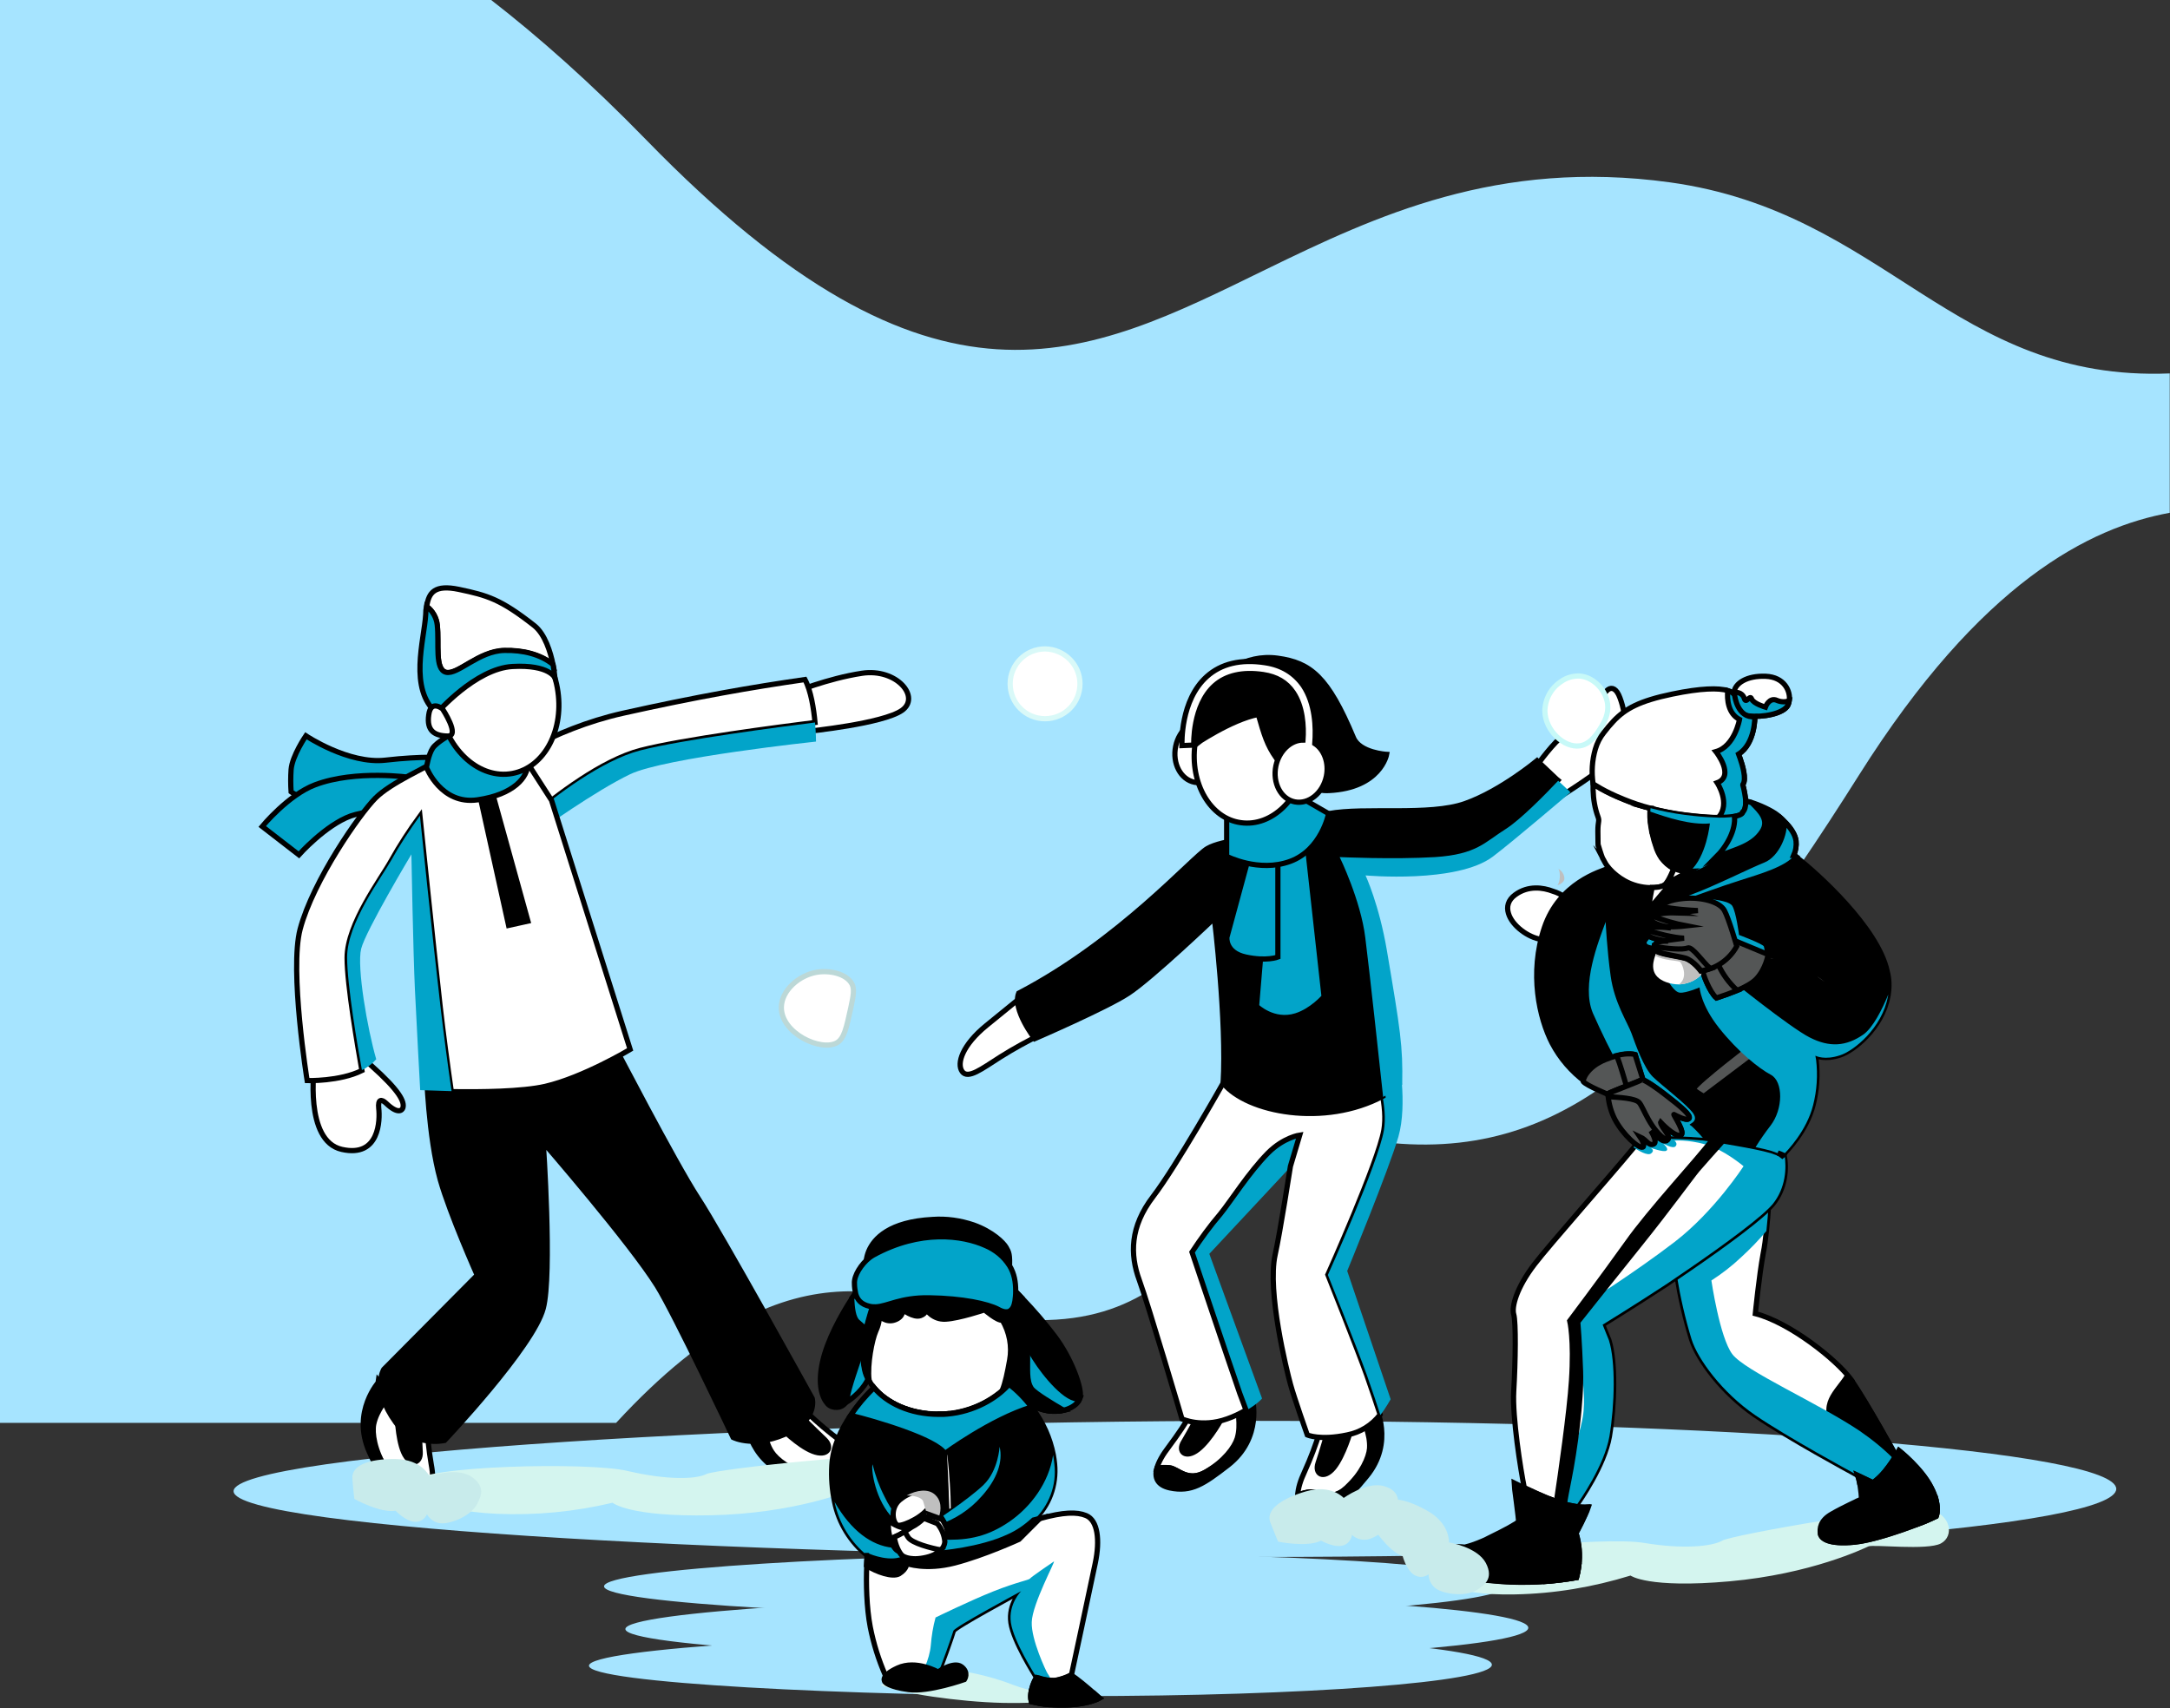 <?xml version="1.0" standalone="no"?>
<svg version="1.1" id="Layer_1" xmlns="http://www.w3.org/2000/svg" xmlns:xlink="http://www.w3.org/1999/xlink" x="0px" y="0px" viewBox="0 0 864 680.3" enable-background="new 0 0 864 680.3" xml:space="preserve" class="injected-svg" data-src="https://prod-illu.s3-us-west-2.amazonaws.com/svg/5ee20d5908208e4ea6906e2f_1.svg">
<rect x="0" y="0" width="864" height="680.3" fill="#333333" stroke="none"/>
<title>winter vacations 1.2</title>
<g>
	<g id="Layer_2_1_">
		<path fill="#A6E4FF" d="M401.7,525c87.5,9.1,79.4-76.4,152.8-69.8c73.4,6.6,120.6-43.4,185.7-146.6    c48.5-76.9,91.9-98.6,123.7-104.4v-55.5c-86.2,3.5-112.9-64.2-199.1-76.1c-68.4-9.4-116.9,13.3-160.8,34.7    c-71.9,35.1-131.5,66.8-246.6-51.5l0,0c-22.3-22.9-43-41.2-62.1-56H0v566.8h245.3C318.9,486.8,360.3,520.7,401.7,525z"></path>
		<path fill="#A6E4FF" d="M842.6,592.9c0,15-153.8,27.1-343.6,27.1S93,608.8,93,593.8c0-15,216.3-28,406-28S842.6,578,842.6,592.9z"></path>
		<path fill="#A6E4FF" d="M594,662.9c0,6.9-73.8,12.5-164.8,12.5s-194.7-5.2-194.7-12.1s103.7-12.9,194.7-12.9S594,656,594,662.9z"></path>
		<path fill="#A6E4FF" d="M608.5,648.2c0,6.9-73.8,12.5-164.8,12.5S249,655.6,249,648.7c0-6.9,103.7-12.9,194.7-12.9    S608.5,641.3,608.5,648.2z"></path>
		<path fill="#A6E4FF" d="M600,631.3c0,6.9-73.8,12.5-164.8,12.5s-194.7-5.2-194.7-12.1s103.7-12.9,194.7-12.9S600,624.3,600,631.3z    "></path>
	</g>
	<g id="Layer_1_1_">
		<path fill="#FFFFFF" stroke="#000000" stroke-width="2.074" stroke-miterlimit="10" d="M480.2,586.1c-7.4,4.3-11.1-1.2-14.5-1.6    c-1.7-0.2-3.4-0.1-5.1,0.2c0.7-2.6,2.4-5.5,4.7-8.5c3.5-4.7,6.8-9.5,9.7-14.6l21.1-3c-0.6,2.4-1.2,12.8-1.6,14.6    C493.6,576.7,487.6,581.8,480.2,586.1z"></path>
		<path stroke="#000000" stroke-width="2.074" stroke-miterlimit="10" d="M489,583.4c-9.7,7.5-14.6,10.9-23.2,9.1    c-5-1.1-6.2-4.1-5.2-7.8c1.7-0.4,3.4-0.4,5.1-0.2c3.4,0.4,7.2,5.9,14.5,1.6c7.3-4.3,11.3-9.8,12.4-13.3c1.7-5.6-0.2-11.5,0.4-13.9    l5.6-2.1C498.6,556.8,502.9,572.5,489,583.4z"></path>
		<path stroke="#000000" stroke-width="2.074" stroke-miterlimit="10" d="M486.8,564.2c0,0-4.8,9.1-9.8,13s-8.2,0.8-5.7-3.1    c2.4-4,6.6-11.8,6.6-11.8L486.8,564.2z"></path>
		<path fill="#FFFFFF" stroke="#000000" stroke-width="2.074" stroke-miterlimit="10" d="M536.1,592.5c-6.2,5.8-11.1,1.3-14.5,1.6    c-1.7,0.2-3.4,0.6-4.9,1.3c0.1-2.7,1.1-5.9,2.7-9.3c2.4-5.3,4.5-10.8,6.2-16.4l19.9-7.5c-0.1,2.5,1.6,12.8,1.6,14.6    C547.1,580.4,542.3,586.6,536.1,592.5z"></path>
		<path stroke="#000000" stroke-width="2.074" stroke-miterlimit="10" d="M544.1,587.9c-7.8,9.4-11.9,13.8-20.6,13.9    c-5.1,0-7-2.6-6.8-6.4c1.6-0.7,3.2-1.2,4.9-1.3c3.4-0.3,8.3,4.2,14.5-1.6c6.2-5.8,8.9-12.1,9.2-15.7c0.4-5.8-2.7-11.2-2.7-13.7    l5-3.2C547.6,559.8,555.3,574.3,544.1,587.9z"></path>
		<path stroke="#000000" stroke-width="2.074" stroke-miterlimit="10" d="M537.8,569.6c0,0-2.8,9.9-6.7,14.8    c-4,4.9-7.8,2.6-6.3-1.8c1.5-4.4,3.9-12.9,3.9-12.9L537.8,569.6z"></path>
		<path fill="#FFFFFF" stroke="#000000" stroke-width="2.074" stroke-miterlimit="10" d="M610.9,306.2c0,0,6-8.5,10.2-12.2    c4.1-3.7,15.7-5.1,16.1-12c0.5-6.9,5.1-11.5,7.8-4.1c2.8,7.4,3.1,16.9-2.1,23.4c-3.9,4.9-23.2,16.9-23.2,16.9L610.9,306.2z"></path>
		<path fill="#FFFFFF" stroke="#000000" stroke-width="2.074" stroke-miterlimit="10" d="M408.4,395.6c0,0-6,4.9-15.6,12.7    s-12,15.2-9.7,18.4c2.3,3.2,7.8-1.1,15.2-5.8c5.4-3.4,10.9-6.4,16.6-9.2L408.4,395.6z"></path>
		<path fill="#FFFFFF" stroke="#C7F9F8" stroke-width="2.074" stroke-miterlimit="10" d="M640.1,280.5c0.4,3.9-1.3,6.9-2.5,8.9    s-4.1,7-8.6,7.6c-6.2,0.9-13.8-6.1-13.9-13.9c0.1-4.8,2.5-9.2,6.6-11.8c2.1-1.5,4.7-2.2,7.3-2.1    C634.7,269.7,639.5,275,640.1,280.5z"></path>
		<path fill="#02A4C9" d="M504.9,459.2c-7.7,7.8-14.7,19-19,24.3c-4,4.9-7.8,10-11.3,15.3c0,0,14.8,43.7,19,56.2    c0.8,2.4,1.6,4.6,2.5,6.7c4.6-2.6,6.4-4.8,6.4-4.8l-21-57.6l32.3-34.6l3.7-12.4C517.4,452.2,511,453,504.9,459.2z"></path>
		<path fill="#FFFFFF" stroke="#000000" stroke-width="2.074" stroke-miterlimit="10" d="M528.7,507.6c0,0,20-44.6,22.3-57.6    c1.6-9.2-2.2-21.7-4.6-28.1l-59.4,9.4c0,0-18.7,33.2-27.9,45.2c-9.2,12-9.2,23.1-5.5,33.2c3.7,10.1,17,55.3,17,55.3s7.7,3.7,18,0    c2.6-0.9,5.1-2.1,7.5-3.5c-0.8-2.1-1.6-4.3-2.5-6.7c-4.3-12.4-19-56.2-19-56.2c3.5-5.3,7.2-10.4,11.3-15.2    c4.3-5.3,11.3-16.5,19-24.3c6.2-6.2,12.6-7.1,12.6-7.1l-3.7,12.4c0,0-4.1,26.3-6.1,35.3c-3.2,14.6,4.6,46,6.1,51.5    c1.5,5.5,6.7,20.2,6.7,20.2s5.1,2.3,15.9,0c5.2-1,9.9-3.9,13.1-8.1c-1.3-4-3.2-9.7-5.3-15.7C540.2,536.5,528.7,507.6,528.7,507.6z    "></path>
		<path fill="#02A4C9" d="M536.4,506.1c0,0,16.7-40.6,20.4-53.5c3.7-12.9,0-32.3,0-32.3l-10.4,1.7c2.3,6.4,6.2,18.9,4.6,28.1    c-2.2,13-22.3,57.6-22.3,57.6s11.6,28.9,15.6,40.1c2.1,6,4,11.6,5.3,15.7c1.9-2.4,4.1-6.3,4.1-6.3L536.4,506.1z"></path>
		<path stroke="#000000" stroke-width="2.074" stroke-miterlimit="10" d="M533.3,341.1c0,0,21.4,1,38,0s19.7-5.9,28-11.1    c5.9-3.7,15.8-13.7,21-19.3l-0.6-0.5l-7.7-7.3c0,0-14.5,12.1-28.7,17.1s-39.8,1.3-54.3,4c-5.6,1.1-25.8,9.3-25.8,9.3    s-16.6,1.1-22.5,4.6c-6,3.5-34.8,36.6-75.1,57.6c-2.6,6.5,6.4,18.1,6.4,18.1s28.7-12.4,37.3-18.1c9.5-6.3,34.2-29.9,34.2-29.9    s5,41.2,3.5,65.7c9.5,11.7,40.4,17.6,63.6,5.2c-1.4-13-5.5-50.9-7.1-63.4C541.7,358.3,533.3,341.1,533.3,341.1z"></path>
		<path fill="#02A4C9" d="M552.2,378.5c-3.1-18.3-8.5-29.9-8.5-29.9s36.4,3.3,50.7-7.5c8.2-6.2,30.9-25.6,30.9-25.6l-4.9-4.6    c-5.2,5.5-15.1,15.6-21,19.3c-8.3,5.2-11.4,10-28,11.1c-16.6,1-38,0-38,0s8.4,17.2,10.2,32.1c1.6,12.5,5.7,50.4,7.1,63.4    c2.7-1.4,5.2-3,7.6-4.9C558.6,416.5,557.6,410.4,552.2,378.5z"></path>
		<path fill="#02A4C9" stroke="#000000" stroke-width="2.074" stroke-miterlimit="10" d="M506.2,330.1l-5.9,70.6    c0,0,6.7,6.6,15.7,3.8c6.4-2,11.2-7.6,11.2-7.6l-7.4-66.8H506.2z"></path>
		<path fill="#02A4C9" stroke="#000000" stroke-width="2.074" stroke-miterlimit="10" d="M498,338.2l-9.5,35c0,0-0.8,6.1,7.5,7.9    c8.3,1.8,12.8,0,12.8,0V341L498,338.2z"></path>
		<path fill="#02A4C9" stroke="#000000" stroke-width="2.074" stroke-miterlimit="10" d="M514.1,315.4l14.9,8.6    c0,0-2.8,14.4-15.3,19c-12.5,4.6-25.3-2-25.3-2v-15.2L514.1,315.4z"></path>
		<path fill="#FFFFFF" stroke="#000000" stroke-width="2.074" stroke-miterlimit="10" d="M468.1,297.2c-1.4,6.8,2,13.2,7.5,14.3    s11.2-3.4,12.6-10.2c1.4-6.8-2-13.2-7.5-14.3S469.5,290.4,468.1,297.2z"></path>
		<path fill="#FFFFFF" stroke="#000000" stroke-width="2.074" stroke-miterlimit="10" d="M475.8,296.3    c-2.1,15.6,6.1,29.7,18.3,31.3c12.3,1.7,23.9-9.6,26.1-25.3c2.1-15.6-6.1-29.7-18.3-31.3C489.6,269.4,477.9,280.7,475.8,296.3z"></path>
		<path stroke="#000000" stroke-width="2.074" stroke-miterlimit="10" d="M501,284.5c2.3,8,3.5,12.2,7.2,17.4    c3.4,4.6,10.2,13.4,20.9,12.9c20.6-1,23-14.4,23-14.4s-10.7-0.6-13.2-6.6c-10.2-24.4-17.1-29.9-30.2-31.7    c-13.1-1.8-23.5,6.2-29.4,14.8c-6,8.6-3.6,19.6-3.6,19.6S490.1,286.6,501,284.5z"></path>
		<path fill="#FFFFFF" stroke="#000000" stroke-width="2.074" stroke-miterlimit="10" d="M511.9,306.5c0,0,7.9-5.2,9,0.7    c1.1,5.9-1.8,7.9-6.7,8.2C509.1,315.7,511.9,306.5,511.9,306.5z"></path>
		<path fill="#FFFFFF" stroke="#000000" stroke-width="2.074" stroke-miterlimit="10" d="M523.5,296.1c0.5-6.4,0.2-15.9-4.6-23.1    c-3.5-5-8.5-8.1-15.2-9.1c-9.7-1.5-17.5,0.4-23.2,5.5c-10.6,9.5-9.9,26.7-9.9,27.5l4.7-0.2c0-0.2-0.6-15.7,8.3-23.7    c4.6-4.1,11.1-5.6,19.3-4.4c5.4,0.8,9.3,3.1,12,7.1c3.8,5.6,4.3,13.4,3.9,19c-4.9,0-9.5,4.3-10.8,10.3c-1.4,6.8,2,13.2,7.5,14.3    c5.5,1.1,11.2-3.4,12.6-10.2C529.2,303.7,527.2,298.5,523.5,296.1z"></path>
		<path fill="#FFFFFF" stroke="#D9F9F8" stroke-width="2.074" stroke-miterlimit="10" d="M430,272.3c0,7.7-6.2,13.9-13.9,13.9    c-7.7,0-13.9-6.2-13.9-13.9c0-7.7,6.2-13.9,13.9-13.9c0,0,0,0,0,0C423.8,258.5,430,264.7,430,272.3z"></path>
		<path fill="#02A4C9" stroke="#000000" stroke-width="2.074" stroke-miterlimit="10" d="M177.3,301.7c0,0-9.1-0.7-23.8,1    c-14.7,1.7-31.7-9.7-31.7-9.7s-5.5,8-5.9,13.5c-0.2,2.9-0.2,5.9,0,8.8c0,0,13.8,10.4,32.5,6.4s33.6-6.4,33.6-6.4L177.3,301.7z"></path>
		<path fill="#02A4C9" stroke="#000000" stroke-width="2.074" stroke-miterlimit="10" d="M104.4,329.1c0,0,10.4-12.6,21.1-16.6    c16.2-6.1,38-2.9,38-2.9l26,8c0,0-41.4,4.3-49.8,7.3c-10.2,3.7-20.7,15.5-20.7,15.5L104.4,329.1z"></path>
		<path fill="#FFFFFF" stroke="#000000" stroke-width="2.074" stroke-miterlimit="10" d="M153.7,584.8c4.5,7.3,10.5,4.1,13.7,5.4    c1.6,0.6,3.1,1.5,4.5,2.6c0.6-2.6,0.5-6-0.2-9.7c-1-5.8-1.6-11.7-1.8-17.5L152.5,553c-0.6,2.4-4.9,12-5.4,13.7    C146.2,570.2,149.1,577.6,153.7,584.8z"></path>
		<path stroke="#000000" stroke-width="2.074" stroke-miterlimit="10" d="M147.1,578.3c5.1,11.2,7.9,16.6,16.4,18.9    c5,1.4,7.4-0.7,8.3-4.4c-1.3-1.1-2.8-2-4.5-2.6c-3.2-1.2-9.2,1.9-13.7-5.4c-4.5-7.3-5.5-14.1-4.8-17.7c1.2-5.8,5.6-10.1,6.2-12.6    l-4-4.5C151,550.1,139.8,562.1,147.1,578.3z"></path>
		<path stroke="#000000" stroke-width="2.074" stroke-miterlimit="10" d="M158.1,562.2c0,0,0.1,10.4,2.6,16.1s6.9,4.6,6.6-0.1    s-0.4-13.6-0.4-13.6L158.1,562.2z"></path>
		<path fill="#FFFFFF" stroke="#000000" stroke-width="2.074" stroke-miterlimit="10" d="M323,587.5c8.3,2.1,10.4-4.3,13.6-5.7    c1.6-0.7,3.3-1.1,5-1.2c-1.4-2.3-3.8-4.6-6.9-6.8c-4.7-3.5-9.2-7.3-13.5-11.4l-21.2,3c1.3,2.1,4.8,12,5.7,13.6    C307.5,582.3,314.7,585.4,323,587.5z"></path>
		<path stroke="#000000" stroke-width="2.074" stroke-miterlimit="10" d="M313.8,587.4c11.4,4.5,17.2,6.4,24.9,2.2    c4.5-2.5,4.8-5.7,2.9-9c-1.7,0.1-3.4,0.6-5,1.3c-3.1,1.4-5.2,7.8-13.6,5.7c-8.3-2.1-13.7-6.3-15.7-9.4c-3.2-4.9-3-11.2-4.3-13.3    l-6-0.4C297,564.4,297.3,580.8,313.8,587.4z"></path>
		<path stroke="#000000" stroke-width="2.074" stroke-miterlimit="10" d="M310.5,568.2c0,0,7.2,7.4,13.1,9.7s8.1-1.5,4.7-4.7    s-9.7-9.5-9.7-9.5L310.5,568.2z"></path>
		<path fill="#FFFFFF" stroke="#000000" stroke-width="2.074" stroke-miterlimit="10" d="M125.2,424.4c0,0-4.2,29.9,10.9,33.3    s15.2-11.9,14.7-16.3c-0.4-3.8,1.1-3.8,2.9-2.1c4.8,4.6,6.4,2.8,6.7,1.9c0.8-2.5-1.4-6.9-12.6-16.9    C133.9,411.9,125.2,424.4,125.2,424.4z"></path>
		<path fill="#FFFFFF" stroke="#000000" stroke-width="2.074" stroke-miterlimit="10" d="M315.6,275.9c0,0,13.8-5.7,27.6-7.8    c13.8-2.1,23.5,9.5,15.9,14.8c-7.6,5.3-37.3,8.3-37.3,8.3L315.6,275.9z"></path>
		<path stroke="#000000" stroke-width="2.074" stroke-miterlimit="10" d="M169.8,426.5c0,0,0.7,26,5.5,43.3    c3.8,13.5,14.7,38,14.7,38l-37.2,37.5c0,0-4.9,7.7,4.7,21c7.3,10.1,19.5,7.3,19.5,7.3s35.3-37.3,39.3-52.6c3.6-13.6,0-66.1,0-66.1    s34.6,39.9,45.4,57.2c6.8,10.9,30.2,60.3,30.2,60.3s9.2,4.7,23-2.4c10.6-5.4,8.5-13.1,8.5-13.1s-36.6-66.3-45.6-80    c-9-13.8-33.9-61.8-33.9-61.8L169.8,426.5z"></path>
		<path fill="#FFFFFF" stroke="#000000" stroke-width="2.074" stroke-miterlimit="10" d="M324.5,287.7c-0.5-5.4-1.6-12.6-4-17.1    c-20.9,3-43.3,6.9-72.4,13.4c-29,6.5-49.6,21.5-49.6,21.5l12.9,19.8c9.6-8.1,28.2-22.5,43.7-26.5    C271.8,294.5,310.3,289.5,324.5,287.7z"></path>
		<path fill="#02A4C9" d="M250.9,308.3c13.8-6.6,74-13,74-13s0-3.3-0.4-7.6c-14.2,1.8-52.7,6.8-69.5,11.1    c-15.5,4-34.1,18.3-43.7,26.5l3.6,5.5C214.9,330.8,237.1,314.9,250.9,308.3z"></path>
		<path fill="#FFFFFF" stroke="#000000" stroke-width="2.074" stroke-miterlimit="10" d="M219.6,318.7l-9.4-14.6l-35.7-1.7    c-4.7,3.3-18.8,9.2-25,15.4c-6.2,6.2-24.8,32.7-30,52.2c-4.3,16.4,2.8,60.3,2.8,60.3s12.9,0.4,21.8-4c-1.6-9.2-5.9-33.9-5.9-44.9    c0-13.6,13.7-31.6,17.6-38.7c3.4-6.1,7.3-12.1,11.4-17.7c0,0,5.1,49.6,8.1,76.2c1.2,10.4,2.8,22.5,4.4,33.5    c11.5,0.2,28.2,0,37.4-2.1c15.1-3.5,33.8-14.7,33.8-14.7L219.6,318.7z"></path>
		<path fill="#02A4C9" d="M167.2,324.8c-4.1,5.7-8,11.6-11.4,17.7c-4,7.1-17.6,25.1-17.6,38.7c0,11,4.2,35.8,5.9,44.9    c2.2-1,4.1-2.5,5.7-4.3c-3.5-12-7.8-36.8-6-44c1.8-7.2,20-37.6,20-37.6s0.7,39,1.4,53.8c0.7,14.8,2.1,40.1,2.1,40.1    s5.2,0.2,12.5,0.4c-1.6-11-3.2-23.2-4.4-33.5C172.3,374.5,167.2,324.8,167.2,324.8z"></path>
		<polygon stroke="#000000" stroke-width="2.074" stroke-miterlimit="10" points="190,311.9 202.5,368.5 210.2,366.8 195,311.9       "></polygon>
		<path fill="#02A4C9" stroke="#000000" stroke-width="2.074" stroke-miterlimit="10" d="M179.8,292.3c0,0-5.8,3.1-7.5,5.6    c-1.7,2.5-2.5,7.7-2.5,7.7s5.8,15,20.3,12.9s20.1-9,20.1-14.5C210.2,298.5,179.8,292.3,179.8,292.3z"></path>
		<path fill="#FFFFFF" stroke="#000000" stroke-width="2.074" stroke-miterlimit="10" d="M221.9,273.9c3,16.5-5,31.7-17.9,34.1    c-12.9,2.4-25.8-9-28.9-25.5c-3-16.5,5-31.7,17.9-34.1S218.9,257.4,221.9,273.9z"></path>
		<path fill="#FFFFFF" stroke="#000000" stroke-width="2.074" stroke-miterlimit="10" d="M174.1,249c0.8,7.4-1.1,17.7,3.5,18.8    c4.6,1.1,13-8.5,23.2-8.7c7.5-0.2,14.4,1.6,19.4,5.6c-1-5-3.2-12.2-7.5-15.6c-13.5-10.6-18.7-12-30-14.4c-9.6-2-12,1.2-12.8,6.8    C172.3,243.3,173.8,246,174.1,249z"></path>
		<path fill="#02A4C9" stroke="#000000" stroke-width="2.074" stroke-miterlimit="10" d="M173.9,284c0,0,15.4-17.8,30.2-18.6    c14.8-0.8,16.9,4.6,16.9,4.6c-0.2-1.8-0.5-3.6-0.8-5.4c-4.9-4-11.9-5.8-19.4-5.6c-10.2,0.2-18.5,9.8-23.2,8.7    c-4.6-1.1-2.7-11.5-3.5-18.8c-0.3-3-1.9-5.7-4.3-7.5c-0.2,1.1-0.3,2.1-0.3,3.3C168.9,254.9,162.6,274.4,173.9,284z"></path>
		<path fill="#FFFFFF" stroke="#000000" stroke-width="2.074" stroke-miterlimit="10" d="M176.2,282.3c0,0-4.7-3.9-5.5,2.4    c-0.9,6.3,2.3,8.3,7.5,8.4S176.2,282.3,176.2,282.3z"></path>
		<path fill="#FFFFFF" stroke="#BCD8D7" stroke-width="2.074" stroke-miterlimit="10" d="M338.8,401.1c-1.8,8.3-2.7,12.4-5.5,14.1    c-6.3,3.7-22.3-3.7-22.2-14.1c0.1-6.8,7.1-12.7,13.9-13.9c4.9-0.9,12,0.3,14.3,4.8C340.2,394.1,339.8,396.4,338.8,401.1z"></path>
		<path fill="#D4F5EF" d="M569.7,624.6c-0.6,3.8,7.6,10.9,33.6,10.3c15.6-0.3,31-2.9,45.9-7.5c0,0,6.9,5.2,39.4,2.3    s53.5-13.1,55.3-13.9c1.8-0.9,23.5,1.7,28.9-1.2s4-11.6-4.7-13.6c-8.7-2-78.5,10.2-82.4,12.5c-4,2.3-15.5,3.5-31.1,0.9    C639,611.7,570.7,618,569.7,624.6z"></path>
		<path fill="#D4F5EF" d="M164.7,590.2c-0.9,3.8,6.8,11.4,32.9,12.6c15.6,0.7,31.2-0.8,46.3-4.4c0,0,6.5,5.7,39.2,5    c32.7-0.7,54.3-9.4,56.1-10.2c1.9-0.7,23.3,3.3,28.9,0.8s4.8-11.3-3.8-13.9c-8.5-2.6-79,4.8-83.1,6.9s-15.7,2.4-31.1-1.2    C234.8,582,166.2,583.7,164.7,590.2z"></path>
		<path fill="#FFFFFF" stroke="#000000" stroke-width="2.074" stroke-miterlimit="10" d="M755.1,580c-0.2,0.5-0.4,0.9-0.7,1.4    c-0.7,1.3-1.6,2.5-2.5,3.5c-0.5,0.5-1,1-1.5,1.5c-1.9,1.9-4.1,3.7-4.6,4c-0.7,0.3-8.3-4.1-8.3-4.1s-25.7-13.9-38.7-22.8    s-22.8-22.2-25.3-30.2c-2.5-8.2-4.4-16.5-5.8-25c12.7-8.5,29.8-20.7,36.4-27.2c-0.1,1.7-0.4,5.2-0.8,9.1c-0.3,2.9-0.7,6.2-1.3,9.1    c-1.6,8.7-3.1,23.8-3.1,23.8c13.7,3.5,32.4,18.4,38,26.1l0.6,0.8l0,0.1C743.3,558.6,755.1,580,755.1,580z"></path>
		<path stroke="#000000" stroke-width="2.074" stroke-miterlimit="10" d="M755.1,580c-0.8,1.8-1.9,3.5-3.3,4.9    c-0.5,0.5-1,1-1.5,1.5c-5.7-4.3-14.5-11.4-19.1-17.5c-7.2-9.6,0.4-14.5,4.3-20.9l1.8,2.1l0,0.1C743.3,558.6,755.1,580,755.1,580z"></path>
		<path fill="#02A4C9" d="M754.4,581.4c-0.7,1.3-1.6,2.5-2.5,3.5c-0.5,0.5-1,1-1.5,1.5c-1.9,1.9-4.1,3.7-4.6,4    c-0.7,0.3-8.3-4.1-8.3-4.1s-25.7-13.9-38.7-22.8s-22.8-22.2-25.3-30.2c-2.5-8.2-4.4-16.5-5.8-25c12.7-8.5,29.8-20.7,36.4-27.2    c-0.1,1.7-0.4,5.2-0.8,9.1c-3.1,3.7-6.5,7.2-10,10.4c-3.7,3.5-7.7,6.6-11.9,9.3c0,0,3.3,22.6,8.3,29.3c5,6.7,34,19.4,50.6,30.5    C745.4,573.2,750.2,577.1,754.4,581.4z"></path>
		<path fill="#FFFFFF" stroke="#000000" stroke-width="2.074" stroke-miterlimit="10" d="M705.8,479.5c-0.5,0.6-1.1,1.2-1.7,1.8    c-6.6,6.5-23.8,18.7-36.4,27.2c-1.5,1-2.8,1.9-4.1,2.8c-13.9,9.1-25.5,16.2-25.5,16.2l2.5,6.2c2.7,8.6,2.3,25.7,0.2,38.3    c-2,11.5-11.7,25.4-13.4,27.8c-1.5-0.2-3-0.5-4.4-0.9c-1.1-0.3-2.1-0.6-3.2-1c-0.2-0.1-0.4-0.1-0.6-0.2l-0.4-0.1    c-4.5-1.7-8.9-3.8-11.9-5.2c-1.4-6.8-4.8-28.2-4.2-38.4c0.7-11.8,0.9-27.6,0-30.6c-0.9-3,1.1-10.6,8.3-20    c5.9-7.7,30.3-35.3,39.3-46.2c2-2.4,3.2-4,3.3-4.4c3.2-0.2,17.7-0.9,28.4,0.8c0.1,0,0.3,0,0.4,0.1l3.7,0.6    c7.4,1.2,14.8,2.5,19.3,3.9c1,0.3,1.8,0.6,2.5,0.9c0.7,0.2,1.3,0.6,1.8,1.1c0,0,0.1-0.1,0.3-0.3l0.4,0.2    C711.4,465.1,711,473.1,705.8,479.5z"></path>
		<path fill="#02A4C9" d="M705.8,479.5c-0.5,0.6-1.1,1.2-1.7,1.8c-6.6,6.5-23.8,18.7-36.4,27.2c-1.5,1-2.8,1.9-4.1,2.8    c-13.9,9.1-25.5,16.2-25.5,16.2l2.5,6.2c2.7,8.6,2.3,25.7,0.2,38.3c-2,11.5-11.7,25.4-13.4,27.8c-1.5-0.2-3-0.5-4.4-0.9    c-1.1-0.3-2.1-0.6-3.2-1c-0.2-0.1-0.4-0.1-0.6-0.2c3.3-8.3,9.4-24.1,11-33.4c2.2-12.8-4-36.6-4-36.6l4.3-8.1    c0,0,20.3-12.8,36.2-25s27.5-30.2,27.5-30.2s-7.9-6.7-15.2-8.7c-7.3-2-12.3-1.5-12.3-1.5s1.5,1.2,0.4,2.3s-4.8-1.1-5-1.2    c0.2,0.2,2.5,2.1,1.4,2.9c-1,0.8-6.5-1.2-6.5-1.2s2.2,0.9,0.4,2.3c-1.4,1.1-5-1.1-7-2.4c2-2.4,3.2-4,3.3-4.4    c3.2-0.2,17.7-0.9,28.4,0.8c0.1,0,0.3,0,0.4,0.1l3.7,0.6c7.4,1.2,14.8,2.5,19.3,3.9c1,0.3,1.8,0.6,2.5,0.9    c0.7,0.2,1.3,0.6,1.8,1.1c0,0,0.1-0.1,0.3-0.3l0.4,0.2C711.4,465.1,711,473.1,705.8,479.5z"></path>
		<path fill="#FFFFFF" stroke="#000000" stroke-width="2.074" stroke-miterlimit="10" d="M623,357.2c-1.7,2.3-3.3,4.7-4.7,7.3    c-1.7,3.1-3.2,6.3-4.5,9.6c-5.3-0.7-11.8-5.5-13.2-10.4c-0.8-2.6-0.2-5.3,2.7-7.4c5.2-3.8,11.1-2.9,15-1.4    C620,355.4,621.6,356.2,623,357.2z"></path>
		<path stroke="#000000" stroke-width="2.074" stroke-miterlimit="10" d="M751.8,396L751.8,396c0,0.2,0,0.4-0.1,0.6l0,0    c-2.3,12.8-13.7,21.8-19,23.5c-6.2,2.1-9.6,0.3-9.9,0.2c0,0.1,0.1,0.6,0.3,1.7c0.7,6,0.3,12.2-1.2,18c-2.6,10.3-10.4,18.3-12,19.9    c-0.4-0.2-1.1-0.4-2.1-0.8c-0.8-0.3-1.7-0.6-2.5-0.9c-1.7-0.5-3.9-1-6.3-1.5c-4.9-1-10.9-2-16.7-3c-1.4-0.2-2.8-0.4-4.3-0.6    c-6.9-0.6-13.9-0.8-20.9-0.5c-1.6,0.1-2.9,0.1-3.6,0.2l-0.7,0c0.3-3.3,0.4-6.7,0.2-10.1c-0.1-1.7-0.2-3.6-0.2-5.4    c0-3.4,0-6.4,0-6.4l-3.3,1.4l-0.2,0.1c-0.3,0.1-0.6,0.2-0.9,0.4c-0.3,0.1-0.6,0.2-1,0.3c-3.1,1.1-6.6,2-7.2,2.2    c-0.7,0.3-9-4.5-9-4.5c-5.5-4.1-10-9.3-13.2-15.4c-5.1-9.9-9.2-27.8-3.1-46c6-17.8,22.2-22.3,25.8-23.7c1.7,1.9,3.7,3.6,6,4.8    c0.9,0.5,1.8,0.9,2.7,1.3c2.6,1,5.3,1.5,8.1,1.5c0.7,0,1.3,0,2-0.1c1.1-0.1,2.1-0.4,3.1-0.9c1.8-1.3,3.6-6.5,3.6-6.5    c-0.2-0.1-0.3-0.3-0.5-0.4c2,1.1,4.3,1.6,6.6,1.5c2.5-0.1,4.9-1,6.9-2.4c1.3-0.9,2.5-1.9,3.7-3.1c4.7-4.7,8-11.1,7.5-16.4    c3.4-0.6,3.3-1.7,3.3-1.7c0.9-0.9,1.2-2.5,1.2-4.2l0.3-0.1c0.7,0.1,1.3,0.3,2,0.5c3,0.9,8.1,3.1,10.7,5.2c0.8,0.7,1.7,1.4,2.4,2.2    c2.5,2.4,4.5,5.3,4.8,7.9c0.2,1.9-0.1,3.9-0.9,5.7c0.3,0.2,0.7,0.5,1,0.8c8.2,6.3,32.6,28.3,36.2,45.5    C752.2,389.7,752.3,392.9,751.8,396z"></path>
		<path fill="#545656" stroke="#000000" stroke-width="2.074" stroke-miterlimit="10" d="M674.3,433.5c-0.4,0.6,4.1,3.1,4.1,3.1    l23.6-17.8l-5.5-3.9C696.5,414.9,676.4,430.2,674.3,433.5z"></path>
		<path fill="#02A4C9" d="M678,453.1c-6.9-0.6-13.9-0.8-20.9-0.5c0.4-1.1,1.5-4.6,1.7-5.2c0.1-0.4-3.2-5.6-6-10    c-1.3-2.1-2.5-3.9-3.2-5l-0.7-1.1l-3.1-4.6c-4.3-7.6-8.1-15.4-11.6-23.3c-4.7-11.3,2.2-28.3,5.1-36.3c0,0,0.5,10.9,2,21.6    s6.7,18.4,8.3,22.8c1.6,4.4,4.9,13.8,8.5,17.3c3.6,3.5,13.7,11.1,16.1,14.6c2.4,3.6-2.4,4.2-1.3,4.6    C673.8,448.4,676.8,451.7,678,453.1z"></path>
		<path fill="#02A4C9" d="M751.8,396.1c0,0.2,0,0.4-0.1,0.6l0,0c-2.3,12.8-13.7,21.8-19,23.5c-6.2,2.1-9.6,0.3-9.9,0.2    c0,0.1,0.1,0.6,0.3,1.7c0.7,6,0.3,12.2-1.2,18c-2.6,10.3-10.4,18.3-12,19.9c-0.4-0.2-1.1-0.4-2.1-0.8c-0.8-0.3-1.7-0.6-2.5-0.9    c-1.7-0.5-3.9-1-6.3-1.5c1.8-2.9,3.8-5.8,5.9-8.5c5.2-6.7,5.1-17.7,0.2-20.3c-4.9-2.6-13.2-9.3-20.6-18.6s-7.8-16.2-7.8-16.2    s-5.4,2.3-7.8,2.1c-2.4-0.2-4.3-4.3-7-7.5c-3.3-3.8-0.7-11.2-0.7-11.2s-5.6,0.4-5.6-1.2s17.7-16.3,18.9-17.2    c1.3-0.9,13.6-0.1,15.2,2.5c1.6,2.6,2.7,11.6,2.7,11.6s9.6,3.6,9.9,4.6c0.3,1.2,0.5,2.5,0.5,3.8c-2,0.6-8.7,3.8-8.7,3.8l-5.1,5.5    c0,0,23.5,19,31.5,23.1c8,4.1,14.6,3.6,21.5-1.2C745.7,409.2,749.3,402.2,751.8,396.1z"></path>
		<path fill="#FFFFFF" stroke="#000000" stroke-width="2.074" stroke-miterlimit="10" d="M709.6,460.2l0.3-0.3    c-0.4-0.2-1.1-0.4-2.1-0.8C708.5,459.4,709.1,459.8,709.6,460.2z"></path>
		<path fill="#FFFFFF" stroke="#000000" stroke-width="2.074" stroke-miterlimit="10" d="M646.9,350.7c6.7,3.8,14.1,3,15.9,1.7    s3.6-6.5,3.6-6.5s-0.2-0.1-0.5-0.4c-1.7-0.9-3.1-2.2-4.2-3.8c-1-1.5-1.7-3.2-2.3-4.9l-18.3,9l-0.2,0.1    C642.6,347.8,644.6,349.4,646.9,350.7z"></path>
		<path fill="#FFFFFF" stroke="#000000" stroke-width="2.074" stroke-miterlimit="10" d="M666.4,345.9c0,0-0.2,0.6-0.6,1.4    c-0.7,1.6-1.9,4.2-3.1,5.1c-1.8,1.3-9.2,2.1-15.9-1.7c-2.3-1.3-4.3-2.9-6-4.8c-0.7-0.8-1.4-1.7-1.9-2.7c-0.2-0.4-0.4-0.7-0.6-1.1    c-0.1-0.1-0.1-0.2-0.2-0.3c0.1,0.2,0.2,0.3,0.2,0.3l-0.2-0.3c-0.5-1.1-1.8-5.4-1.8-5.4l0,0c0,1.8-0.1-3.6-0.1-5.4    c0-4,0.7-3.9,0.1-5.6c-1.3-3.5-1.9-7.1-2-10.8c0-0.8,0-1.5,0-2.4c0,0,4.2,3,12.2,6.2c3.4,1.4,6.9,2.6,10.5,3.5    c-0.2,2.4-0.1,4.8,0.3,7.2c0.1,0.8,0.3,1.6,0.4,2.4c0,0.1,0,0.2,0.1,0.3c0.1,0.3,0.1,0.5,0.2,0.8c0.3,1.4,0.7,2.8,1.2,4.2    c0.5,1.8,1.3,3.4,2.3,4.9C662.9,343.4,664.5,344.9,666.4,345.9z"></path>
		<path fill="#FFFFFF" stroke="#000000" stroke-width="2.074" stroke-miterlimit="10" d="M657.9,331.7c0-0.1,0-0.2-0.1-0.3    C657.9,331.5,657.9,331.6,657.9,331.7z"></path>
		<path fill="#FFFFFF" stroke="#000000" stroke-width="2.074" stroke-miterlimit="10" d="M657.2,321.8L657.2,321.8    c-0.3,2.4-0.2,4.8,0.2,7.2C657.1,326.6,657,324.2,657.2,321.8z"></path>
		<path fill="#FFFFFF" stroke="#000000" stroke-width="2.074" stroke-miterlimit="10" d="M695.1,319.2c0,1.7-0.2,3.3-1.2,4.2    c0,0,0.1,1.1-3.3,1.7c-2.1,0.3-4.3,0.4-6.4,0.4c-0.6,0-1.2,0-1.9,0c-3-0.1-6.7-0.4-11.5-1c-4.7-0.6-9.3-1.5-13.8-2.7    c-3.6-0.9-7.1-2.1-10.5-3.5c-8-3.2-12.2-6.2-12.2-6.2c-0.7-4.6-0.4-9.3,0.9-13.8c0.7-2.4,1.8-4.6,3.4-6.6c1.2-1.6,2.5-3.1,3.8-4.5    c4.7-5,10.4-8.1,23.4-10.8c11.5-2.4,18.5-2.5,22.1-1.4c1.6,0.5,2.5,1.2,2.8,2.1c0,0,1.1,9,8,8.3c0,0,0.2,10.7-6.5,14.9    c0,0,0.2,0.6,0.6,1.6c1,2.8,2.6,8.3,1.2,10.4c0,0.1-0.1,0.1-0.1,0.2C694.5,314.7,694.9,316.9,695.1,319.2z"></path>
		<path stroke="#000000" stroke-width="2.074" stroke-miterlimit="10" d="M686,454.3c-3.7,4.1-8.7,9.8-10.1,11.4    c-2.2,2.6-11.9,16-23.1,29.9c-11.2,13.9-24.6,30.8-24.6,30.8s0.7,8.1,1.1,19.7s-2.2,31-4.7,43.5c-0.8,4-1.4,7-1.7,9.3    c-1.1-0.3-2.1-0.6-3.2-1c1.7-11.2,5.2-35.6,6-48.1c1.1-16.5-0.7-23.8-0.7-23.8s12.3-16.3,22.8-31c9.4-13.3,27.7-32.8,34.2-41.4    c0.1,0,0.3,0,0.4,0.1L686,454.3z"></path>
		<path fill="#FFFFFF" stroke="#000000" stroke-width="2.074" stroke-miterlimit="10" d="M712.4,279.1c-0.1,0.6-0.3,1.2-0.5,1.7    c-1.8,3.5-10.3,4.9-15.4,4.3s-4.8-3.4-6-7.5c-0.2-0.6-0.2-1.2-0.1-1.8c0.3-3.7,5.1-6.8,12.6-6.5S713,275.3,712.4,279.1z"></path>
		<path fill="#02A4C9" stroke="#000000" stroke-width="2.074" stroke-miterlimit="10" d="M712.4,279.1c-0.1,0.6-0.3,1.2-0.5,1.7    c-1.8,3.5-10.3,4.9-15.4,4.3s-4.8-3.4-6-7.5c-0.2-0.6-0.2-1.2-0.1-1.8c1.8-0.4,3.6,0.6,4.1,2.3c0.7,2.5,2.2-1.7,2.9,0.2    c0.7,1.9,5.5,3.3,5.5,3.3s1.5-4.1,4.6-2.7C709.1,279.6,710.8,279.6,712.4,279.1z"></path>
		<path fill="#02A4C9" stroke="#000000" stroke-width="2.074" stroke-miterlimit="10" d="M695.1,319.2c0,1.7-0.2,3.3-1.2,4.2    c0,0,0.1,1.1-3.3,1.7c-2.1,0.3-4.3,0.4-6.4,0.4c5-5.5-0.5-13.8-0.5-13.8c7.2-2.7-0.5-12.4-0.5-12.4c7.5-2.1,9.4-12.8,9.4-12.8    c-4.6-2.4-5-8-4.7-11.5c1.6,0.5,2.5,1.2,2.8,2.1c0,0,1.1,9,8,8.3c0,0,0.2,10.7-6.5,14.9c0,0,0.2,0.6,0.6,1.6    c1,2.8,2.6,8.3,1.2,10.4c0,0.1-0.1,0.1-0.1,0.2C694.5,314.7,694.9,316.9,695.1,319.2z"></path>
		<path stroke="#000000" stroke-width="2.074" stroke-miterlimit="10" d="M679.4,344.6c-2,1.4-4.3,2.2-6.6,2.4    c-2.4,0.2-4.8-0.4-6.9-1.5c-1.7-0.9-3.1-2.2-4.2-3.8c-1-1.6-1.7-3.2-2.3-4.9c-0.5-1.4-0.9-2.8-1.2-4.2c-0.1-0.3-0.1-0.5-0.2-0.8    c0-0.1,0-0.2-0.1-0.3c-0.2-0.8-0.3-1.6-0.4-2.4c-0.3-1.9-0.4-3.9-0.3-5.8c0-0.5,0-0.9,0.1-1.4h-0.1v0c4.5,1.2,9.2,2.1,13.8,2.7    c4.7,0.6,8.5,0.9,11.5,1c2.8,0.2,5.5,0.1,8.3-0.3C691.2,331.7,686,340,679.4,344.6z"></path>
		<path fill="#02A4C9" d="M679.4,344.6c-2,1.4-4.3,2.2-6.6,2.4c6.7-5.8,8-19.1,8-19.1c-7.6,0.7-16.8-2.3-23.7-4.7    c0-0.5,0-0.9,0.1-1.4h-0.1v0c4.5,1.2,9.2,2.1,13.8,2.7c4.7,0.6,8.5,0.9,11.5,1c2.8,0.2,5.5,0.1,8.3-0.3    C691.2,331.7,686,340,679.4,344.6z"></path>
		<path fill="#545656" stroke="#000000" stroke-width="2.074" stroke-miterlimit="10" d="M704,380.1c0,0-0.9,5.7-4.7,9.7    c-1.6,1.7-4.6,3.3-7.6,4.6c-2.7,1.1-5.5,2.1-8.3,3c-2.7-2.3-5.6-10-5.4-10.9c2.1-0.5,4.2-1.4,6.1-2.5c0.8-0.5,1.7-1,2.4-1.6    c2.4-1.9,4.2-4.5,5.2-7.4L704,380.1z"></path>
		<g opacity="0.4">
			<path fill="#FFFFFF" stroke="#000000" stroke-width="2.074" stroke-miterlimit="10" d="M731.5,396.8c-1.5-4.1-4.6-7.5-8.5-9.4     c-5.1-2.7-13.5-5.5-17.1-6.7c0.4-8.1,9.9-19,11.4-20.5c-3.8,2.1-6.9,5.1-9,8.8c-3.8,6.4-4.1,11.1-4.1,11.1l-0.4,2.2     c3.6,1.3,11.1,1.7,18.7,7.1S731.5,396.8,731.5,396.8z"></path>
		</g>
		<path fill="#545656" stroke="#000000" stroke-width="2.074" stroke-miterlimit="10" d="M654.4,430.7c0,0-3.3,0.7-6.8,1.8    c-2.8,0.9-5.6,2.1-7.1,3.4c0,0-8.8-3.6-10.1-5.2c-0.3-0.4,1.1-5.7,8.9-8.8c1.5-0.6,3-1.1,4.5-1.5c4.8-1.2,7.3-0.4,7.3-0.4    L654.4,430.7z"></path>
		<path fill="#545656" stroke="#000000" stroke-width="2.074" stroke-miterlimit="10" d="M654.4,430.7c0,0-3.3,0.7-6.8,1.8    c-0.9-3-2.4-8.3-3.9-12.2c4.8-1.2,7.3-0.4,7.3-0.4L654.4,430.7z"></path>
		<path fill="#545656" stroke="#000000" stroke-width="2.074" stroke-miterlimit="10" d="M691.7,394.4c-2.7,1.1-5.5,2.1-8.3,3    c-2.7-2.3-5.6-10-5.4-10.9c2.1-0.5,4.2-1.4,6.1-2.5C685.9,388,688.5,391.5,691.7,394.4z"></path>
		<path fill="#545656" stroke="#000000" stroke-width="2.074" stroke-miterlimit="10" d="M672.5,445.4c-0.9,1.2-5.4-1.3-6-1.6    c-0.6-0.3,5.1,7.8,2.5,8.3c-2.5,0.5-7.8-5.2-7.8-5.2s-0.3,0.5,1.8,3.4c1.2,1.7,1.9,3,0.7,3.8c-0.1,0.1-0.2,0.1-0.4,0.2    c-1.7,0.7-6-4-6-4s2.9,4.6,1.1,5.3c-2.1,0.8-2.6-1.6-5.4-2.9c0.9,1.3,2,3.7,1.1,4.1c-1.6,0.7-7.9-4.9-11.2-11.2    c-1.4-2.8-2.3-5.9-2.6-9c-0.1-0.4-0.1-0.8,0-1.2c0.5-0.4,13.1-5.1,13.3-5.5c0.2-0.4,3.3,1.2,9.4,5.9    C669.3,440.7,673.4,444.2,672.5,445.4z"></path>
		<path fill="#545656" stroke="#000000" stroke-width="2.074" stroke-miterlimit="10" d="M672.5,445.4c-0.9,1.2-5.4-1.3-6-1.6    c-0.6-0.3,5.1,7.8,2.5,8.3c-2.5,0.5-7.8-5.2-7.8-5.2s-0.3,0.5,1.8,3.4c1.2,1.7,1.9,3,0.7,3.8c-6.6-4-9.2-12.9-11-15    c-1.5-1.8-8-2.1-12.4-2.4c-0.1-0.4-0.1-0.8,0-1.2c0.5-0.4,13.1-5.1,13.3-5.5s3.3,1.2,9.4,5.9C669.3,440.7,673.4,444.2,672.5,445.4    z"></path>
		<path fill="#02A4C9" stroke="#000000" stroke-width="2.074" stroke-miterlimit="10" d="M715.3,341.2c-3.7,4.9-14.9,8-22,10.3    c-8,2.5-17.5,6.1-26.8,9.3c-9.2,3.2-11.2,10.2-11.2,10.2c0.4-5.9,8.7-12.3,17.7-15.7c9-3.3,23.1-10.4,29.1-12.8    c5.3-2.1,8.9-10.6,8.2-15.5c2.5,2.4,4.5,5.3,4.8,7.9c0.2,1.9-0.1,3.9-0.9,5.7C714.6,340.6,714.9,340.9,715.3,341.2z"></path>
		<path fill="#FFFFFF" stroke="#000000" stroke-width="2.074" stroke-miterlimit="10" d="M665.9,345.5c2,1.1,4.3,1.6,6.6,1.5    c-3.3,1.8-5.9,3.2-5.9,3.2l-10.3,12.2c0,0,0.5-4.1,1.5-9c0.7,0,1.3,0,2-0.1c1.1-0.1,2.1-0.4,3.1-0.9c1.8-1.3,3.6-6.5,3.6-6.5    C666.2,345.8,666,345.6,665.9,345.5z"></path>
		<path fill="#02A4C9" stroke="#000000" stroke-width="2.074" stroke-miterlimit="10" d="M701.5,331.2c-3.6,5.5-10.3,7-16.1,9.3    c-0.7,0.3-1.5,0.6-2.3,1c4.7-4.7,8-11.1,7.5-16.4c3.4-0.6,3.3-1.7,3.3-1.7c0.9-0.9,1.2-2.5,1.2-4.2l0.3-0.1c0.7,0.1,1.3,0.3,2,0.5    C701.1,323.2,704.5,326.7,701.5,331.2z"></path>
		<path fill="#FFFFFF" d="M676.7,388.8c-2.3,2-5.2,3.1-8.2,3.2c-1.7,0-3.4-0.3-5.1-0.9c-6.3-2.3-5.6-7-4.4-10.5    c0.3-0.9,0.7-1.7,1-2.5c0,0,8.4-1,14.2,3.5C680.1,386,676.7,388.8,676.7,388.8z"></path>
		<path fill="#BFBFBF" d="M676.7,388.8c-2.3,2-5.2,3.1-8.2,3.2c3.9-2.9,1.1-8.5,0.4-9c-0.8-0.5-6.6-0.5-9.8-2.4    c0.3-0.9,0.7-1.7,1-2.5c0,0,8.4-1,14.2,3.5C680.1,386,676.7,388.8,676.7,388.8z"></path>
		<path fill="#545656" stroke="#000000" stroke-width="2.074" stroke-miterlimit="10" d="M691.5,376.8c-2.9,5.3-8.2,9-14.3,9.9    c0,0-3.1-4.2-6.3-5.1c-3.3-0.9-11-1.7-11.9-3.3c-0.3-0.4-0.4-0.9-0.4-1.4c0.1-1.2,1.5-2.3,5.6-2.1c0,0-0.5-0.1-1.3-0.2    c-2.6-0.4-8.2-1.5-7.5-3.7c0.1-0.2,0.2-0.4,0.3-0.5l0,0c0.8-0.9,2.8-1.2,4.8-1.2l0,0c0.8,0,1.7,0,2.5,0.1h0.1    c0.9,0.1,1.6,0.2,2.1,0.2l-1.3-0.2c-2.6-0.5-7-1.6-6.6-3.5c0.1-0.3,0.3-0.6,0.6-0.8c2.1-1.7,8.9-1.5,8.9-1.5l-0.4-0.1l-3.7-1    c-0.8-0.4-1.1-0.8-1-1.3c0.1-1.3,3.2-2.8,8.5-3.3c7-0.7,14.5,1.2,16.4,4.8C688.4,365.9,691.5,376.8,691.5,376.8z"></path>
		<path fill="#545656" stroke="#000000" stroke-width="2.074" stroke-miterlimit="10" d="M681,385.7c-1.2,0.4-2.5,0.7-3.7,0.9    c0,0-3.1-4.2-6.3-5.1c-3.3-0.9-11-1.7-11.9-3.3c-0.3-0.4-0.4-0.9-0.4-1.4c4.7,1,11.5,1.5,13.2,0.7    C673.8,376.7,677.9,383.1,681,385.7z"></path>
		<path fill="#545656" stroke="#000000" stroke-width="2.074" stroke-miterlimit="10" d="M670.5,373.6c0,0-3.6,0.5-7.6,1    c-2.6-0.4-8.2-1.5-7.5-3.7c0.1-0.2,0.2-0.4,0.3-0.5C659.3,371.6,666.1,373.4,670.5,373.6z"></path>
		<path fill="#545656" stroke="#000000" stroke-width="2.074" stroke-miterlimit="10" d="M660.5,369c0.8,0,1.7,0,2.5,0.1    C662.2,369.1,661.3,369.1,660.5,369z"></path>
		<path fill="#545656" stroke="#000000" stroke-width="2.074" stroke-miterlimit="10" d="M671.5,368.7c0,0-3.5,0.4-7.5,0.4    c-2.6-0.5-7-1.6-6.6-3.5c0.1-0.3,0.3-0.6,0.6-0.8C662.3,366.5,666.8,367.8,671.5,368.7z"></path>
		<path fill="#545656" stroke="#000000" stroke-width="2.074" stroke-miterlimit="10" d="M676,362.6c0,0-4.8,0.6-9.7,0.6l-3.7-1    c-0.8-0.4-1.1-0.8-1-1.3C665.5,362,673.5,362.5,676,362.6z"></path>
		<path stroke="#000000" stroke-width="2.074" stroke-miterlimit="10" d="M627.5,610.5c1.3,4.2,1.7,8.7,1.1,13.1    c-0.2,1.6-0.5,3.1-0.9,4.6c0,0-4.1,0.8-10.4,1.4l-1.3,0.1l-1.7,0.1c-1.5,0.1-3.2,0.2-4.9,0.2c-1.1,0-2.3,0-3.5,0    c-1.2,0-2.5,0-3.9-0.1h-0.2c-1.3,0-2.7-0.1-4.1-0.2c-16.1-1.2-27.1-3.3-28.2-5.2c-0.6-0.9-0.7-2.1-0.5-3.1c0.3-1.3,1.2-2.7,3.2-4    c3.8-2.3,11-1.3,11-1.3c2.5-0.6,4.9-1.5,7.2-2.5c0.7-0.3,1.4-0.6,2.1-1l0.4-0.2l2.4-1.2c0.8-0.4,1.6-0.8,2.4-1.2    c1.2-0.6,2.3-1.2,3.2-1.7l1.7-1c0.8-0.4,1.4-0.8,2-1.4c0.2-0.6-1.8-14.6-1.8-15.4c0,0,1.4,0.7,3.7,1.8c2.9,1.4,7,3.3,11.4,5    l0.5,0.2c2.8,1.1,5.7,1.8,8.6,2.3c1.7,0.3,3.4,0.4,5.1,0.3C631.3,603.5,627.5,610.5,627.5,610.5z"></path>
		<path stroke="#000000" stroke-width="2.074" stroke-miterlimit="10" d="M628.6,623.6c-0.2,1.6-0.5,3.1-0.9,4.6    c-9.8,1.7-19.9,2.3-29.8,1.6c-16.1-1.2-27.1-3.3-28.2-5.2c-0.6-0.9-0.7-2.1-0.5-3.1c6.7,1.8,20.6,4.1,32.9,4.1    C610.9,625.4,619.8,624.8,628.6,623.6z"></path>
		<path stroke="#000000" stroke-width="2.074" stroke-miterlimit="10" d="M627.5,610.5c1.3,4.2,1.7,8.7,1.1,13.1    c-0.2,1.6-0.5,3.1-0.9,4.6c-3.9,0.7-7.8,1.2-11.7,1.5c2.8-6.8,2.5-21.2,2.5-21.2s0.3-6.9-0.3-11.1l0.5,0.2    c2.8,1.1,5.7,1.8,8.6,2.3c1.7,0.3,3.4,0.4,5.1,0.3C631.3,603.5,627.5,610.5,627.5,610.5z"></path>
		<path stroke="#000000" stroke-width="2.074" stroke-miterlimit="10" d="M770.9,603.8c-2.5,1.2-5,2.3-7.6,3.2    c-7.3,2.8-18.1,6.4-24.9,7.1c-10.3,1-13.2-1.4-13.6-3.3c0,0,0,0,0-0.1c-0.3-1.9-0.2-5.2,4.7-7.9c2.4-1.4,4.9-2.6,6.9-3.6l2.3-1.1    l0,0c0.6-0.3,1.1-0.6,1.5-0.7c0.6-0.3,0.9-0.4,0.9-0.4c0-0.4,0-0.8,0-1.1c0-0.4-0.1-0.8-0.1-1.3c-0.1-0.5-0.1-1.1-0.2-1.6    c-0.1-0.8-0.2-1.7-0.4-2.5c-0.2-1-0.4-2-0.7-2.9l6.1,2.9c1.7-1.3,3.3-2.8,4.7-4.5c2.1-2.6,4-5.4,5.6-8.3c0,0,9,7.1,12.8,14.7    c0.8,1.5,1.4,3.1,1.9,4.7C771.9,601.5,770.9,603.8,770.9,603.8z"></path>
		<path stroke="#000000" stroke-width="2.074" stroke-miterlimit="10" d="M770.9,603.8c-2.9,1.6-22.2,9.3-32.5,10.3    c-10.3,1-13.2-1.4-13.6-3.3c0,0,0,0,0-0.1c9.5-0.2,19-1.8,28-4.7c6.4-2.2,12.4-5.2,18-8.9C771.9,601.5,770.9,603.8,770.9,603.8z"></path>
		<path stroke="#000000" stroke-width="2.074" stroke-miterlimit="10" d="M770.9,603.8c-2.5,1.2-5,2.3-7.6,3.2    c-1.6-3.9-3.9-9-6.1-11.2c-4-3.9-11.4-4.8-11.4-4.8s-2.8-0.2-5.4-0.6c-0.2-1-0.4-2-0.7-2.9l6.1,2.9c1.7-1.3,3.3-2.8,4.7-4.5    c2.1-2.6,4-5.4,5.6-8.3c0,0,9,7.1,12.8,14.7c0.8,1.5,1.4,3.1,1.9,4.7C771.9,601.5,770.9,603.8,770.9,603.8z"></path>
		<path fill="#BFBFBF" d="M620.5,346c0.9,1.5,0.7,5.2-0.4,6.5c0,0,3.3-0.9,2.7-3.3C622.6,347.9,621.7,346.7,620.5,346z"></path>
		<path fill="#D4F5EF" d="M350.6,671c8.1,3.3,31.3,6.7,48.5,7.1c17.2,0.4,38.6-1.8,38.6-1.8s-20,0.1-34.4-5.4    c-14.4-5.6-28.8-6.8-33.5-6.4C365.2,664.9,350.6,671,350.6,671z"></path>
		<path stroke="#000000" stroke-width="2.074" stroke-miterlimit="10" d="M345.5,530c-0.5,1.6-1.1,3.3-1.5,4.6    c-0.4,1.4-0.8,2.7-1.1,3.6c-1.4,4.5-5.1,14.5-5.6,18.6c-0.1,0.6-0.3,1.2-0.6,1.7c-1.5,2.4-5.3,2.5-7.1,0.6    c-2.1-2.3-4.2-7.3-2.1-16.8c1.9-8.6,7.2-18.3,11.6-25.1c0.6-0.8,1.1-1.6,1.6-2.4c0,0,1.7,4.4,6.4,5.1    C348.6,520.1,347.1,525.2,345.5,530z"></path>
		<path fill="#02A4C9" stroke="#000000" stroke-width="2.074" stroke-miterlimit="10" d="M345.5,530c-1.4-1.3-2.9-2.7-4-3.6    c-1.8-1.5-2.2-5.5-2.4-9.3c0.6-0.8,1.1-1.6,1.6-2.4c0,0,1.7,4.4,6.4,5.1C348.6,520.1,347.1,525.2,345.5,530z"></path>
		<path stroke="#000000" stroke-width="2.074" stroke-miterlimit="10" d="M430.1,556.3c0,0.2-0.1,0.5-0.2,0.7    c-0.7,1.9-3.1,3.8-6.4,4.6c-2.8,0.6-5.8,0.5-8.5-0.3c-6.5-1.9-11.7-7.8-13.4-9.9c1.3-1.4,2.3-3.1,2.9-5c1.1-4.3,0.5-12.4-0.4-18.3    c-0.5-3.2-1-5.7-1.5-6.4l0,0c0.9-0.9,1.5-2.5,1.6-5.1c0.1-0.8,0.1-1.6,0.1-2.4c0.6,0.6,1.6,1.6,2.7,2.8c4.6,4.8,9,9.9,13,15.2    C426.6,541,430.8,552.7,430.1,556.3z"></path>
		<path fill="#02A4C9" stroke="#000000" stroke-width="2.074" stroke-miterlimit="10" d="M429.9,557c-1.3,3.4-7.5,6.4-14.9,4.2    c-6.5-1.9-11.7-7.8-13.4-9.9c1.3-1.4,2.3-3.1,2.9-5c1.1-4.3,0.5-12.4-0.4-18.3c2.4,3.8,5.2,8.6,7.9,12.9    C416.2,547.6,425,558.1,429.9,557z"></path>
		<path stroke="#000000" stroke-width="2.074" stroke-miterlimit="10" d="M423.5,561.6c-2.8,0.6-5.8,0.5-8.5-0.3    c-6.5-1.9-11.7-7.8-13.4-9.9c1.3-1.4,2.3-3.1,2.9-5c1.1-4.3,0.5-12.4-0.4-18.3c-0.5-3.2-1-5.7-1.5-6.4l0,0    c0.9-0.9,1.5-2.5,1.6-5.1c0.1-0.8,0.1-1.6,0.1-2.4c0.6,0.6,1.6,1.6,2.7,2.8c-0.2,2.3-0.7,4.6-1.6,6.7c0,0,3.6,9,3.7,15.2    c0.2,6.2-0.6,11,1.7,14.2C412.4,555,418.9,558.9,423.5,561.6z"></path>
		<path fill="#02A4C9" stroke="#000000" stroke-width="2.074" stroke-miterlimit="10" d="M344,534.6L344,534.6    c-0.4,1.4-0.9,2.7-1.1,3.6c-1.4,4.5-5.1,14.5-5.6,18.6c-0.1,0.6-0.3,1.2-0.6,1.8c2.8-1.7,7.6-5.7,9.3-10.4    C346,548.1,342.9,543.3,344,534.6z"></path>
		<path fill="#FFFFFF" stroke="#000000" stroke-width="2.074" stroke-miterlimit="10" d="M404.5,546.3c-0.6,1.8-1.5,3.4-2.8,4.8    c0,0.1-0.1,0.1-0.2,0.2c-0.8,0.9-1.6,1.8-2.5,2.5c-7.1,6-16,9.3-25.3,9.3c-11.6,0-20.8-4.6-25.8-10.6c-0.8-1-1.5-2-2.1-3.1    c-0.8-1.3-1.3-2.7-1.6-4.2c-1.8-8.6,0.8-17.3,3.1-24.7c4.9-0.2,10-3.8,21.8-3.6c13.7,0.2,23.7,2.4,27.9,4.5c2,1,3.6,1.4,4.8,0.8    c0.3-0.1,0.5-0.3,0.7-0.5C403.8,523.5,406.1,539.7,404.5,546.3z"></path>
		<path fill="#FFFFFF" stroke="#000000" stroke-width="2.074" stroke-miterlimit="10" d="M436.1,622.4c-1.9,9.2-9.5,44.6-9.5,44.6    c0,0-0.1,0.1-0.1,0.1c-1.9,1-4,1.7-6.1,2.1c-0.5,0.1-1.1,0.1-1.6,0.1c-1.7,0-3.4-0.4-5-1c-0.5-0.1-1-0.4-1.4-0.8    c-0.5-0.9-8.8-13.9-9.9-21.3c-1.1-7.5,4.1-12.6,4.1-12.6c-2.3,1.3-26.5,14.3-27,15.8c-0.4,1.5-5.3,15.5-6,16.4    c-1.9,2.3-5.5,4-9.2,4.7c-4.9,0.9-10,0.2-11.9-3.4c-2.7-6.2-4.7-12.6-6-19.2c-1.5-7.8-1.7-17.7-1.4-24.4c0.1-1.5,0.1-2.9,0.2-4    l0.2,0c0.1,0.1,0.2,0.2,0.4,0.3c0,0,9.3,4,14.8,0.5c0.2,0,0.4,0,0.6,0c4-0.1,8-0.7,12-1.6c1-0.1,17-1.3,28.5-6.7    c3.6-1.6,7-3.9,9.8-6.6c0.9-0.3,1.7-0.5,2.5-0.7c9.3-2.6,14.7-2.7,18.3-1.2C437.1,605.4,438,613.3,436.1,622.4z"></path>
		<path stroke="#000000" stroke-width="2.074" stroke-miterlimit="10" d="M411.5,605.4c-2.9,2.7-6.2,5-9.8,6.6    c-7.1,3.3-16,5.1-22,5.9c-0.8,0.1-1.5,0.2-2.2,0.3c-2.4,0.3-4,0.4-4.3,0.4l-2.3,0.6c1.1-1.5,3.7-4.1,3.8-6.1    c0.1-2.5-0.3-5.1-0.9-7.5c-4.9-3.6-9-2.8-12-0.8c-2.1,1.5-3.9,3.4-5.2,5.7c-0.2,3.6,4.4,9.6,4.4,9.6c-0.1,0.1-0.3,0.2-0.4,0.2    c-5.5,3.5-14.8-0.5-14.8-0.5c-0.1-0.1-0.2-0.2-0.4-0.3c-6.7-5.4-11.4-13-13.1-21.4c-1-4.8-1.4-9.7-1.1-14.6    c0.4-7.5,3.8-14.5,7.5-19.9c1.1-1.6,2.2-3.1,3.3-4.5c1.8-2.3,3.8-4.5,6-6.5c5,6,14.2,10.6,25.8,10.6c0.2,0,0.4,0,0.6,0    c0.9,0,1.8,0,2.6-0.1c10.9-0.9,20-6.4,24.6-11.7c0.1-0.1,0.1-0.1,0.2-0.2c3.4,2.6,6.4,5.7,8.9,9.1c0.1,0.2,0.3,0.4,0.5,0.6    c4.1,5.5,6.9,11.8,8.2,18.5c0.2,1.2,0.4,2.4,0.5,3.6C420.7,591.4,417.7,599.7,411.5,605.4z"></path>
		<path stroke="#000000" stroke-width="2.074" stroke-miterlimit="10" d="M404.5,546.3c-0.6,1.8-1.5,3.4-2.8,4.8    c0,0.1-0.1,0.1-0.2,0.2c-0.8,0.9-1.6,1.8-2.5,2.5c1.3-3.2,2.1-7.2,3-12.2c1-5.5-0.1-11.1-2.9-15.9c-1.9,0.4-7.1-4.1-7.1-4.1    s-10.1,3.4-15.5,3.7c-5.1,0.3-7.8-3.8-8-4.2c0.1,0.3,0.5,1.9-2,2.8c-2.8,1-7.1-2.4-7.1-2.4s0.5,2.8-3.1,4.1    c-3.6,1.3-6.2-1.6-6.2-1.6s0.3,2.4-1.4,6.1c-1.5,3.4-3.4,13.1-2.7,19.4c-0.8-1.3-1.3-2.7-1.6-4.2c-1.8-8.6,0.8-17.3,3.1-24.7    c4.9-0.2,10-3.8,21.8-3.6c13.7,0.2,23.7,2.4,27.9,4.5c2,1,3.6,1.4,4.8,0.8c0.3-0.1,0.5-0.3,0.7-0.5    C403.8,523.5,406.1,539.7,404.5,546.3z"></path>
		<path stroke="#000000" stroke-width="2.074" stroke-miterlimit="10" d="M347.4,520.5c3.4,1.5,5.4,4.1,8.8,1.8s2.8-3.6,2.8-3.6    s4.7,4.1,7.6,3.3c2.9-0.9-2.5-4.4-0.6-3.4c1.9,1,7,5.4,12.2,5.1c5.3-0.3,14.6-4.6,14.6-4.6s-5.6-5.5-16.9-4.3s-20.3,2.8-22.2,3.1    C351.8,518.3,347.4,520.5,347.4,520.5z"></path>
		<path stroke="#000000" stroke-width="2.074" stroke-miterlimit="10" d="M401.9,505.2c-1.2-1.9-2.7-3.5-4.4-4.9    c-6.5-5.3-27.2-12.1-51.1,0.6c-0.5,0.3-1.1,0.6-1.5,1c0.2-1.3,0.5-2.5,1-3.7c2.1-5,8.2-11.7,25.4-12.6c5.6-0.4,11.1,0.4,16.4,2.2    c7.5,2.7,11.8,7,12.9,8.9C401.7,498.6,402.2,499.5,401.9,505.2z"></path>
		<path fill="#02A4C9" stroke="#000000" stroke-width="2.074" stroke-miterlimit="10" d="M404.4,514c0,0.8,0,1.6-0.1,2.4    c-0.2,2.6-0.7,4.2-1.6,5.1c-0.2,0.2-0.5,0.4-0.7,0.6c-1.2,0.6-2.8,0.3-4.7-0.8c-4.1-2.1-13.9-4.3-27.3-4.5    c-11.5-0.2-16.5,3.4-21.3,3.6c-0.8,0-1.6,0-2.4-0.2c-3.6-0.8-5-2.8-5.6-5c-0.3-1.4-0.5-2.7-0.5-4.1c-0.2-3.2,2.7-7.7,6-10.3    c0.5-0.4,1-0.7,1.5-1c18.8-10.3,35.6-7.9,44.7-3.8c1.9,0.8,3.7,1.9,5.3,3.2c1.7,1.4,3.1,3,4.3,4.9    C403.9,507.2,404.4,510.6,404.4,514z"></path>
		<path fill="#02A4C9" d="M347.4,583.1c-0.6,2.3,1.1,14.5,8.4,21.8l1.7-1.4c0,0-2-0.6-5.4-7.7C350,591.7,348.5,587.5,347.4,583.1z"></path>
		<path fill="#FFFFFF" stroke="#000000" stroke-width="2.074" stroke-miterlimit="10" d="M377.1,602.6c0,5.3-0.8-25.7-1.7-32.3    c0,0-0.6-4.1-1-7.2c0.9,0,1.8,0,2.6-0.1l0.1,6.3c0,0,2.5,19,2.5,31.7C379.6,601.5,377.1,602.3,377.1,602.6z"></path>
		<path fill="#02A4C9" d="M374,607.1c6.4-2.2,12.2-6,16.7-11.1c6.4-7,8.7-14.1,7.3-19.9c0,0-0.5,9.5-6.4,15.2s-19.9,14.9-19.9,14.9    L374,607.1z"></path>
		<path fill="#02A4C9" stroke="#000000" stroke-width="2.074" stroke-miterlimit="10" d="M410.7,560.3c-16,4.9-34.5,18.5-34.5,18.5    c-3.5-5.7-28-12.9-37.5-15.2c2.7-4,5.8-7.7,9.3-11c5,6,14.2,10.6,25.8,10.6c0.2,0,0.4,0,0.6,0c0.9,0,1.8,0,2.6-0.1    c10.9-0.9,20-6.4,24.6-11.7c0.1-0.1,0.1-0.1,0.2-0.2C405.1,553.8,408.1,556.8,410.7,560.3z"></path>
		<path fill="#02A4C9" d="M356.6,610.5c-0.2,3.6,4.4,9.6,4.4,9.6c-0.1,0.1-0.3,0.2-0.4,0.2c-5.5,3.5-14.8-0.5-14.8-0.5    c-0.1-0.1-0.2-0.2-0.4-0.3c-6.7-5.4-11.4-13-13.1-21.4c6.6,11.5,14.7,17.3,22.9,18.2c0,0-3.6-11.9,2.3-12.8    c1.6-0.2,3.2,0.3,4.4,1.4C359.7,606.3,357.9,608.3,356.6,610.5z"></path>
		<path fill="#02A4C9" d="M411.5,605.4c-2.9,2.7-6.2,5-9.8,6.6c-7.1,3.3-16,5.1-22,5.9c-0.8,0.1-1.5,0.2-2.2,0.3    c-2.4,0.3-4,0.4-4.3,0.4h-0.1c1.1-1.6,1.6-3.6,1.6-5.5c9,0.3,17.5-0.4,27.4-7.3c8.3-5.8,15.5-15.3,17.2-26.4    c0.2,1.2,0.4,2.4,0.5,3.6C420.8,591.4,417.7,599.6,411.5,605.4z"></path>
		<path stroke="#000000" stroke-width="2.074" stroke-miterlimit="10" d="M414.1,604.6l-8.4,8.4c0,0-14,6.4-25.6,9.4    c-11.6,3-19.1,0.2-19.1,0.2s0.2,2.1-3,4.1c-2.6,1.5-9-0.7-13-3.3c0.1-1.5,0.1-2.9,0.2-4l0.2,0c0.1,0.1,0.2,0.2,0.4,0.3    c0,0,9.3,4,14.8,0.5c0.2,0,0.4,0,0.6,0c4-0.1,8-0.7,12-1.6c1-0.1,17-1.3,28.5-6.7c3.6-1.6,6.9-3.9,9.8-6.6    C412.4,605.1,413.3,604.8,414.1,604.6z"></path>
		<path fill="#02A4C9" d="M417.1,666.4c0.2,0.2,0.9,1.4,1.7,2.9c-1.7,0-3.4-0.4-5-1c-0.5-0.1-1-0.4-1.4-0.8    c-0.5-0.9-8.8-13.9-9.9-21.3c-1.1-7.5,4.1-12.6,4.1-12.6c-2.3,1.3-26.5,14.3-27,15.8c-0.4,1.5-5.3,15.5-6,16.4    c-1.9,2.3-5.5,4-9.2,4.7c2.6-3.3,5.7-9.6,6.2-15.3c0.3-3.7,0.9-7.5,1.9-11.1c0,0,13.5-6.6,23-10.4c9.6-3.8,14.2-4.5,14.6-5.1    c0.4-0.6,8.6-6.2,9.5-6.8s-8.6,16.9-8.8,24.1C410.5,652.9,416.6,665.7,417.1,666.4z"></path>
		<path stroke="#000000" stroke-width="2.074" stroke-miterlimit="10" d="M437.8,676.2c0,0-3.9,2.3-12.1,2.7    c-2.8,0.1-5.6,0.1-8.3-0.2c-2.3-0.2-4.5-0.6-6.7-1.1c-0.3-1.1-0.3-2.3-0.2-3.4c0.3-2.2,1-4.3,2.2-6.2c0,0,0.4,0.1,1,0.2    c1.4,0.5,2.9,0.8,4.3,0.9c0.8,0.1,1.5,0,2.3,0c2.1-0.4,4.2-1.1,6.1-2.1c2.1,1.2,6.6,5,9.2,7.3    C436.9,675.5,437.8,676.2,437.8,676.2z"></path>
		<path stroke="#000000" stroke-width="2.074" stroke-miterlimit="10" d="M437.8,676.2c0,0-3.9,2.3-12.1,2.7    c-2.8,0.1-5.6,0.1-8.3-0.2c-2.3-0.2-4.5-0.6-6.7-1.1c-0.3-1.1-0.3-2.3-0.2-3.4c3.9,1.8,11,2.7,17.8,1.8c2.5-0.3,5-0.8,7.3-1.7    C436.9,675.5,437.8,676.2,437.8,676.2z"></path>
		<path stroke="#000000" stroke-width="2.074" stroke-miterlimit="10" d="M418,669.2c-0.3,2.8-0.5,6.6-0.7,9.6    c-2.3-0.2-4.5-0.6-6.7-1.1c-0.8-2.7,0.4-7,2-9.6c0,0,0.4,0.1,1,0.2C415.1,668.8,416.5,669.1,418,669.2z"></path>
		<path fill="#FFFFFF" stroke="#000000" stroke-width="2.074" stroke-miterlimit="10" d="M364.8,616.8c-2.4,0-5.8,1.9-7.5,0.7    c-2.4-1.6-3.6-7-3.6-9.9c0-0.6,0.2-1.2,0.4-1.7c0.6-1.1,1.4-2.2,2.2-3.1c2-2.5,5.1-4,8.4-4c4.7,0,7.8,1.9,10.5,6.3    c0.6,1,1.1,2,1.6,3.1C378.9,612.8,370.4,616.8,364.8,616.8z"></path>
		<path fill="#FFFFFF" stroke="#000000" stroke-width="2.074" stroke-miterlimit="10" d="M375.3,605.1l-5.4-1.6c0,0-7,3.8-9.5,4.7    c-1.5,0.5-4.3-1-6.2-2.3c0.6-1.1,1.4-2.2,2.2-3.1c2-2.5,5.1-4,8.4-4C369.5,598.8,372.7,600.6,375.3,605.1z"></path>
		<path fill="#FFFFFF" stroke="#000000" stroke-width="2.074" stroke-miterlimit="10" d="M374.6,617.2c-1.3,1.4-3.6,2.6-7,3.2    c-6,1.1-8.4-1-8.4-1c-1.3-1.2-2.8-4.5-3.1-7.3c1.4-0.6,2.7-1.3,4-2.1c0.8-0.5,1.7-1.1,2.6-1.7l0.3-0.2c1.8-0.9,3.4-2.1,4.8-3.5    l5.4,2.1c1.7,2,2.8,4.6,3,7.3C376.1,615.2,375.5,616.4,374.6,617.2z"></path>
		<path fill="#FFFFFF" stroke="#000000" stroke-width="2.074" stroke-miterlimit="10" d="M374.6,617.2c-1.3,1.4-3.6,2.6-7,3.2    c-6,1.1-8.4-1-8.4-1c-1.3-1.2-2.8-4.5-3.1-7.3c1.4-0.6,2.7-1.3,4-2.1c0.5,0.6,1,1.3,1.5,2.2C363.1,614.5,370.7,616.5,374.6,617.2z    "></path>
		<path fill="#FFFFFF" stroke="#000000" stroke-width="2.074" stroke-miterlimit="10" d="M374,603.5L374,603.5l-5.2-1.9    c0,0-0.1,0.1-0.1,0.1c-1.3,1.3-2.8,2.4-4.4,3.3c-2.6,1.5-5.4,2.5-6.6,2.4c-2.1-0.2-3.6-6.6,0.5-10.1c0.9-0.7,1.8-1.4,2.8-1.9    c3.9-2.1,8.6-2.9,11.4-0.2C375.8,598.5,374,603.5,374,603.5z"></path>
		<path fill="#BFBFBF" d="M374,603.5L374,603.5l-5.2-1.9c0,0-0.1,0.1-0.1,0.1c-0.5-1.6-0.9-3.2-1.2-4c-0.6-1.4-3.6-2.2-6.5-2.2    c3.9-2.1,8.6-2.9,11.4-0.2C375.8,598.5,374,603.5,374,603.5z"></path>
		<path stroke="#000000" stroke-width="2.074" stroke-miterlimit="10" d="M352.4,669.8c0,0-2.4-2.2,5-5.6s16.1,1.6,16.1,1.6    s6.2-4.4,9.3-2.1c3.1,2.3,1.2,5.1,1.2,5.1s-14.3,5.1-22.3,4S352.4,669.8,352.4,669.8z"></path>
		<path fill="#C8EBEB" d="M190.5,597.8c0.5-1.2,3.3-5.6-2.7-9.7s-16.8-0.2-16.8-0.2s-3-6.8-13.6-6.9c-10.6-0.1-17.5,2.5-17.1,7.8    c0.4,5.3,0.8,8.1,0.8,8.1s10.2,5.7,16.4,4.7c0,0,3.9,4.1,7.5,4.4c2.1,0.2,4.1-1,5-3c1.1,2,3.2,3.4,5.5,3.6    C179.2,606.9,188.2,603.8,190.5,597.8z"></path>
		<path fill="#C8EBEB" d="M556.5,600.2c0.1-1.3,1.5-6.4-5.4-8.4s-16.1,4.7-16.1,4.7s-4.9-5.6-15.1-2.6c-10.2,3-16,7.5-14.1,12.4    s3.1,7.6,3.1,7.6s11.5,2.4,17.1-0.4c0,0,4.9,2.8,8.4,2c2.1-0.4,3.6-2.2,3.9-4.3c1.7,1.6,4.1,2.3,6.4,1.8    C548.4,612.2,556.1,606.6,556.5,600.2z"></path>
		<path fill="#C8EBEB" d="M589.4,632.2c1-0.9,5.6-3.3,2.2-9.8c-3.4-6.4-14.7-8.2-14.7-8.2s0.6-7.4-8.6-12.6    c-9.2-5.2-16.5-6.2-18.7-1.4s-3.3,7.5-3.3,7.5s6.2,9.9,12.2,12c0,0,1.4,5.4,4.5,7.4c1.8,1.2,4.1,1.1,5.8-0.2    c0,2.3,1.2,4.5,3.1,5.8C575.1,634.8,584.5,636.4,589.4,632.2z"></path>
	</g>
</g>
</svg>